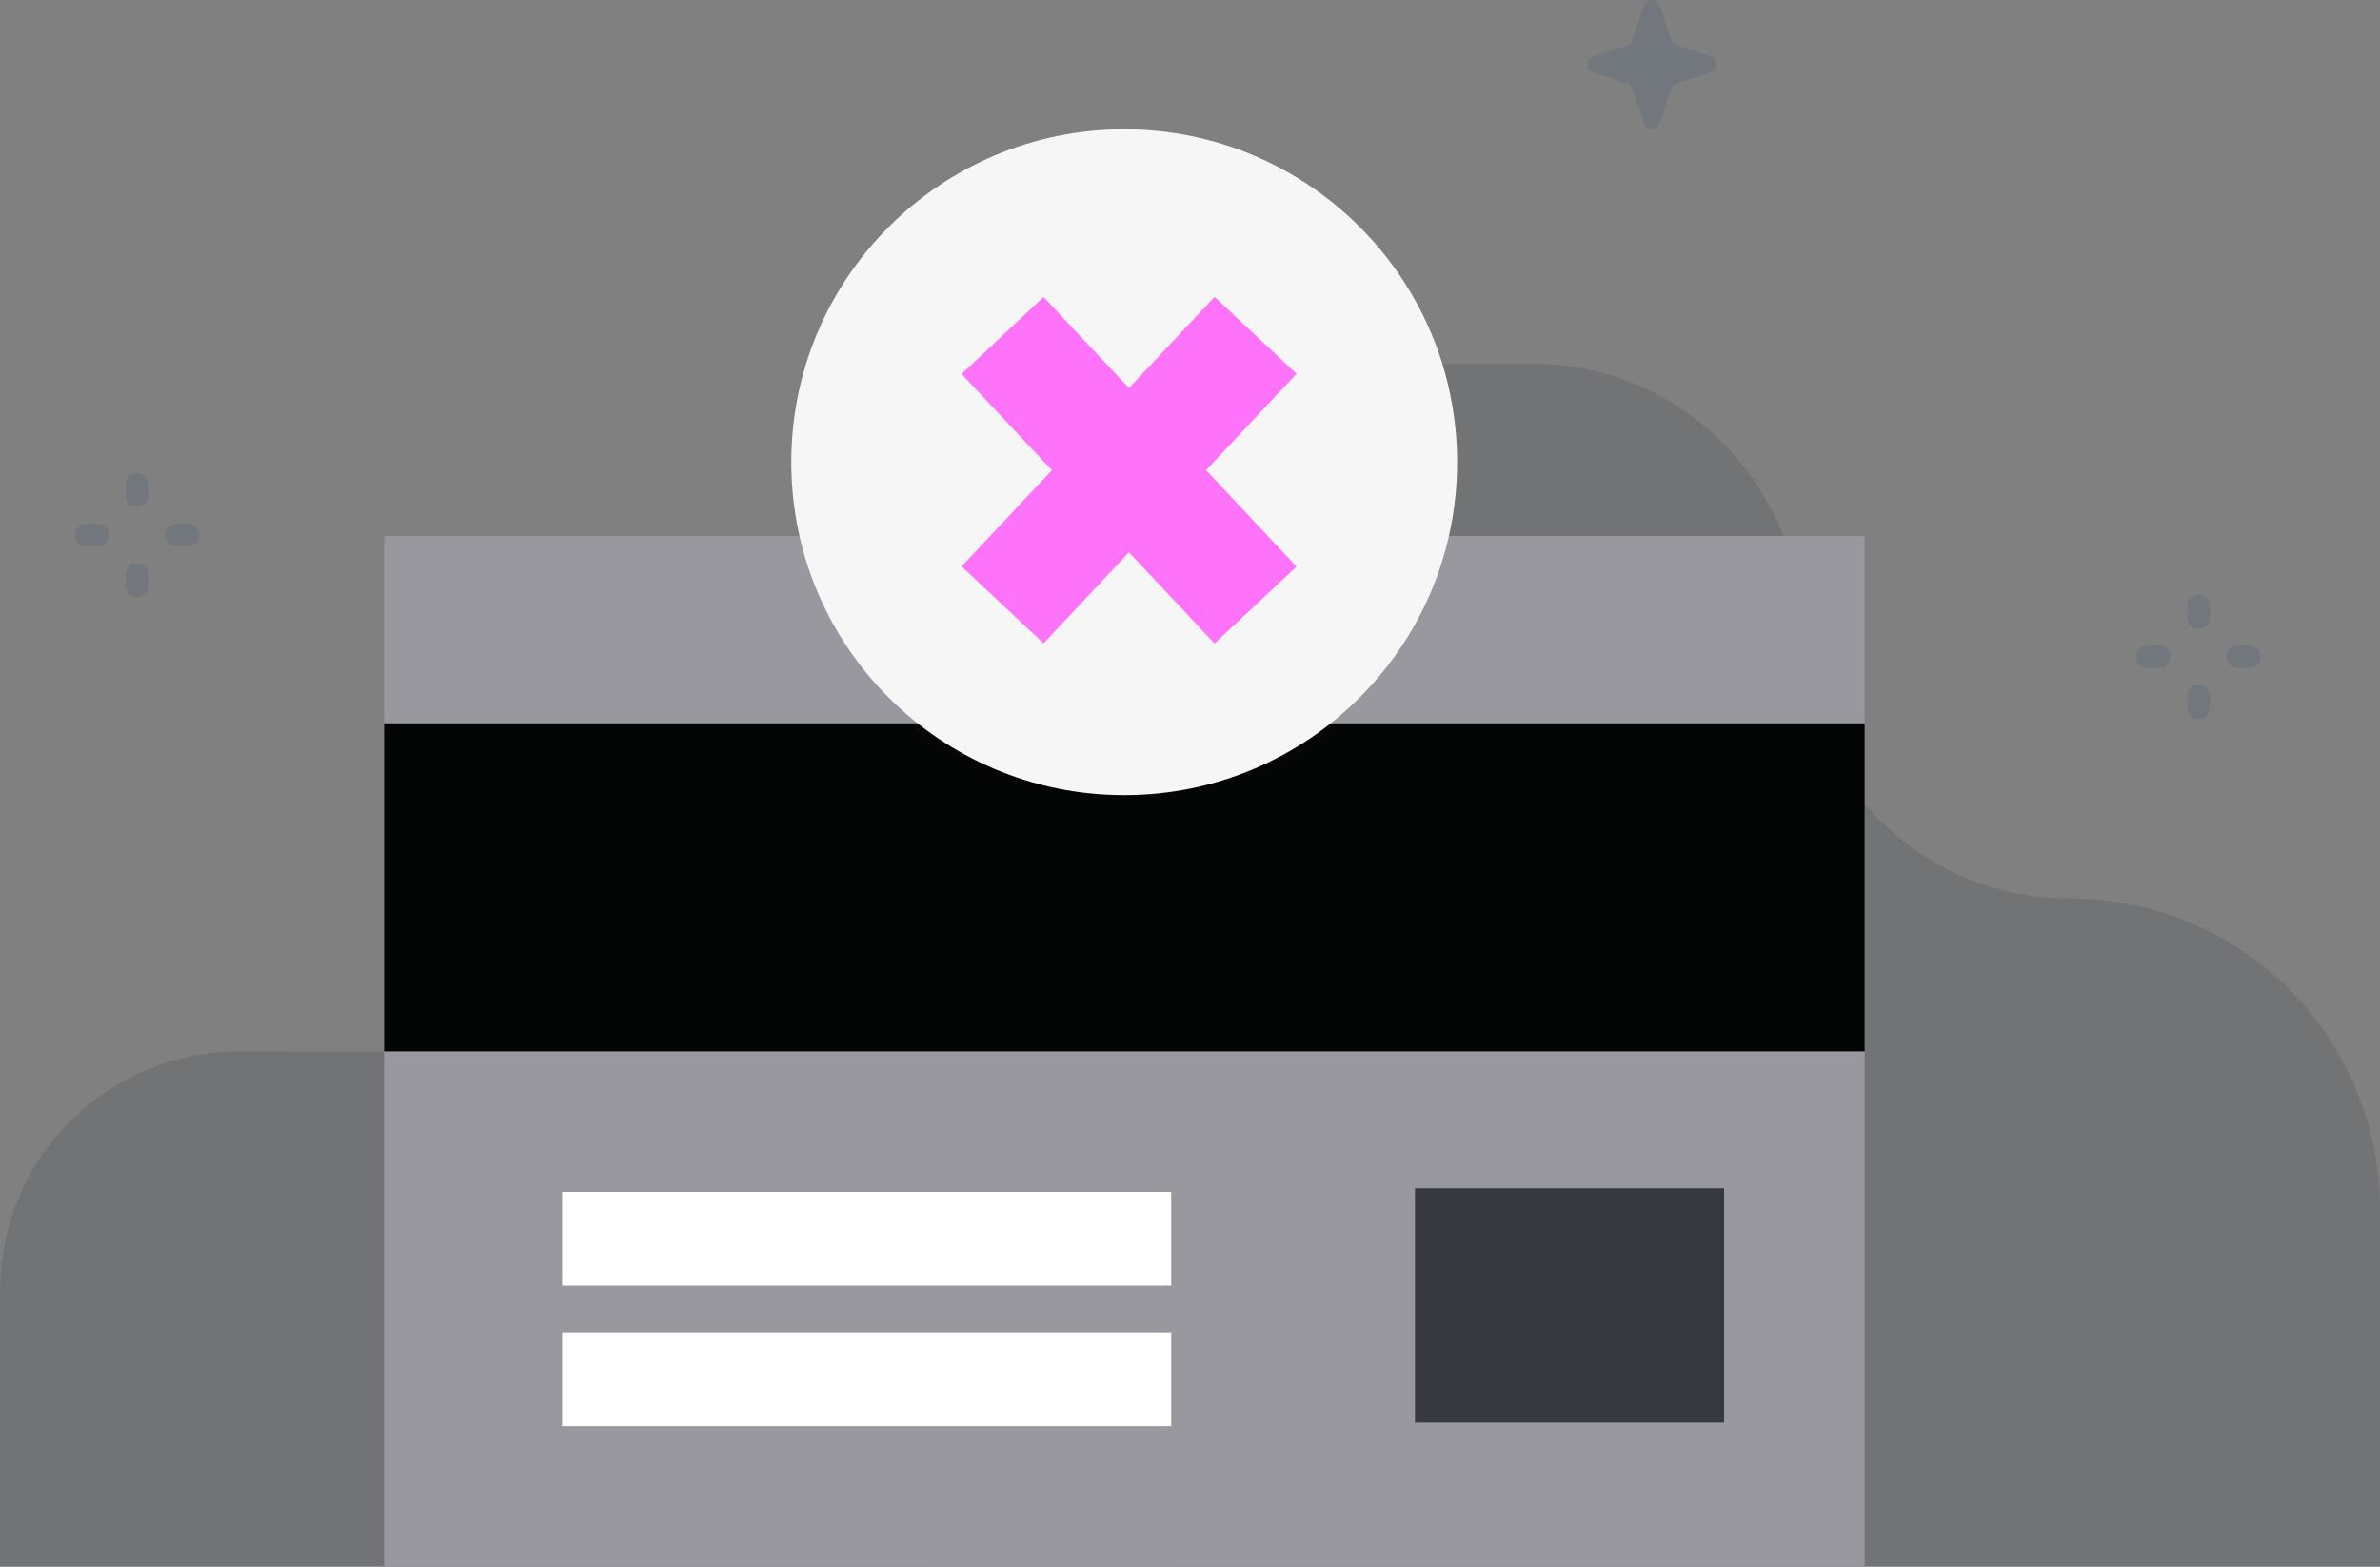 <svg xmlns="http://www.w3.org/2000/svg" viewBox="0 0 931.5 613.2"><rect x="0" y="0" width="931.5" height="613.2" fill="#808080" stroke="none"/><style>.st0{opacity:.3;fill:#4f545c;enable-background:new}.st3{fill:#fff}.st6{fill:#72767d}.st7{fill:#ff73fa}</style><path class="st0" d="M704.8 247c0-57.5-47.1-104.6-104.6-104.6H460.6v470.8h470.9V473.7c0-68-54.1-122.1-122.1-122.1-57.5 0-104.6-47.1-104.6-104.6zM363.1 412.5v200.7H0V505.6c0-52.5 41.7-94.1 94.1-94.1 44.4 0 269 1 269 1z"/><path fill="#98989e" d="M150.3 209.8h579.5v403.4H150.3z"/><path fill="#040505" d="M150.3 283.1h579.5v128.4H150.3z"/><path class="st3" d="M220 466.5h238.4v36.7H220z"/><path fill="#36393f" d="M553.8 465.1h121v91.7h-121z"/><path class="st3" d="M220 521.5h238.4v36.7H220z"/><path d="M440 311.2c71.9 0 130.3-58.3 130.3-130.3S511.9 50.6 440 50.6s-130.3 58.3-130.3 130.3S368 311.2 440 311.2z" fill="#f6f6f7"/><g><path class="st6" d="M860.5 246.1c-2.7 0-4.4-1.8-4.4-4.4v-4.5c0-2.6 1.8-4.4 4.4-4.4s4.4 1.8 4.4 4.4v4.4c0 2.7-1.8 4.5-4.4 4.5zM860.5 281.4c-2.7 0-4.4-1.8-4.4-4.4v-4.4c0-2.6 1.8-4.4 4.4-4.4s4.4 1.8 4.4 4.4v4.4c0 2.6-1.8 4.4-4.4 4.4zM871.5 257.1c0-2.6 1.8-4.4 4.4-4.4h4.4c2.7 0 4.4 1.8 4.4 4.4 0 2.6-1.8 4.4-4.4 4.4h-4.4c-2.2 0-4.4-1.8-4.4-4.4zM836.2 257.1c0-2.6 1.8-4.4 4.4-4.4h4.4c2.7 0 4.4 1.8 4.4 4.4 0 2.6-1.8 4.4-4.4 4.4h-4.4c-2.2 0-4.4-1.8-4.4-4.4z"/></g><g><path class="st6" d="M53.6 198.4c-2.7 0-4.4-1.8-4.4-4.4v-4.4c0-2.6 1.8-4.4 4.4-4.4s4.4 1.8 4.4 4.4v4.4c0 2.6-1.8 4.4-4.4 4.4zM53.6 233.7c-2.7 0-4.4-1.8-4.4-4.4v-4.4c0-2.6 1.8-4.4 4.4-4.4s4.4 1.8 4.4 4.4v4.4c0 2.6-1.8 4.4-4.4 4.4zM64.6 209.4c0-2.6 1.8-4.4 4.4-4.4h4.4c2.7 0 4.4 1.8 4.4 4.4s-1.8 4.4-4.4 4.4H69c-2.2 0-4.4-1.7-4.4-4.4zM29.3 209.4c0-2.6 1.8-4.4 4.4-4.4h4.4c2.7 0 4.4 1.8 4.4 4.4s-1.8 4.4-4.4 4.4h-4.4c-2.2 0-4.4-1.7-4.4-4.4z"/></g><path class="st6" d="M654 15.5l-4.4-13.3c-1.3-3.1-5.3-2.7-6.2 0L639 15.5c0 .9-.9 1.8-2.2 2.2l-13.3 4.4c-3.1 1.3-2.7 5.3 0 6.2l13.3 4.4c.9 0 1.8.9 2.2 2.2l4.4 13.3c1.3 3.1 5.3 2.7 6.2 0l4.4-13.3c0-.9.9-1.8 2.2-2.2l13.3-4.4c3.1-1.3 2.7-5.3 0-6.2l-13.3-4.4c-1.3-.4-1.7-.9-2.2-2.2z"/><g><path transform="rotate(-46.819 441.914 184.05)" class="st7" d="M369.6 162h144.7v44H369.6z"/><path transform="rotate(-43.181 441.889 184.05)" class="st7" d="M419.9 111.7h44v144.7h-44z"/></g></svg>
